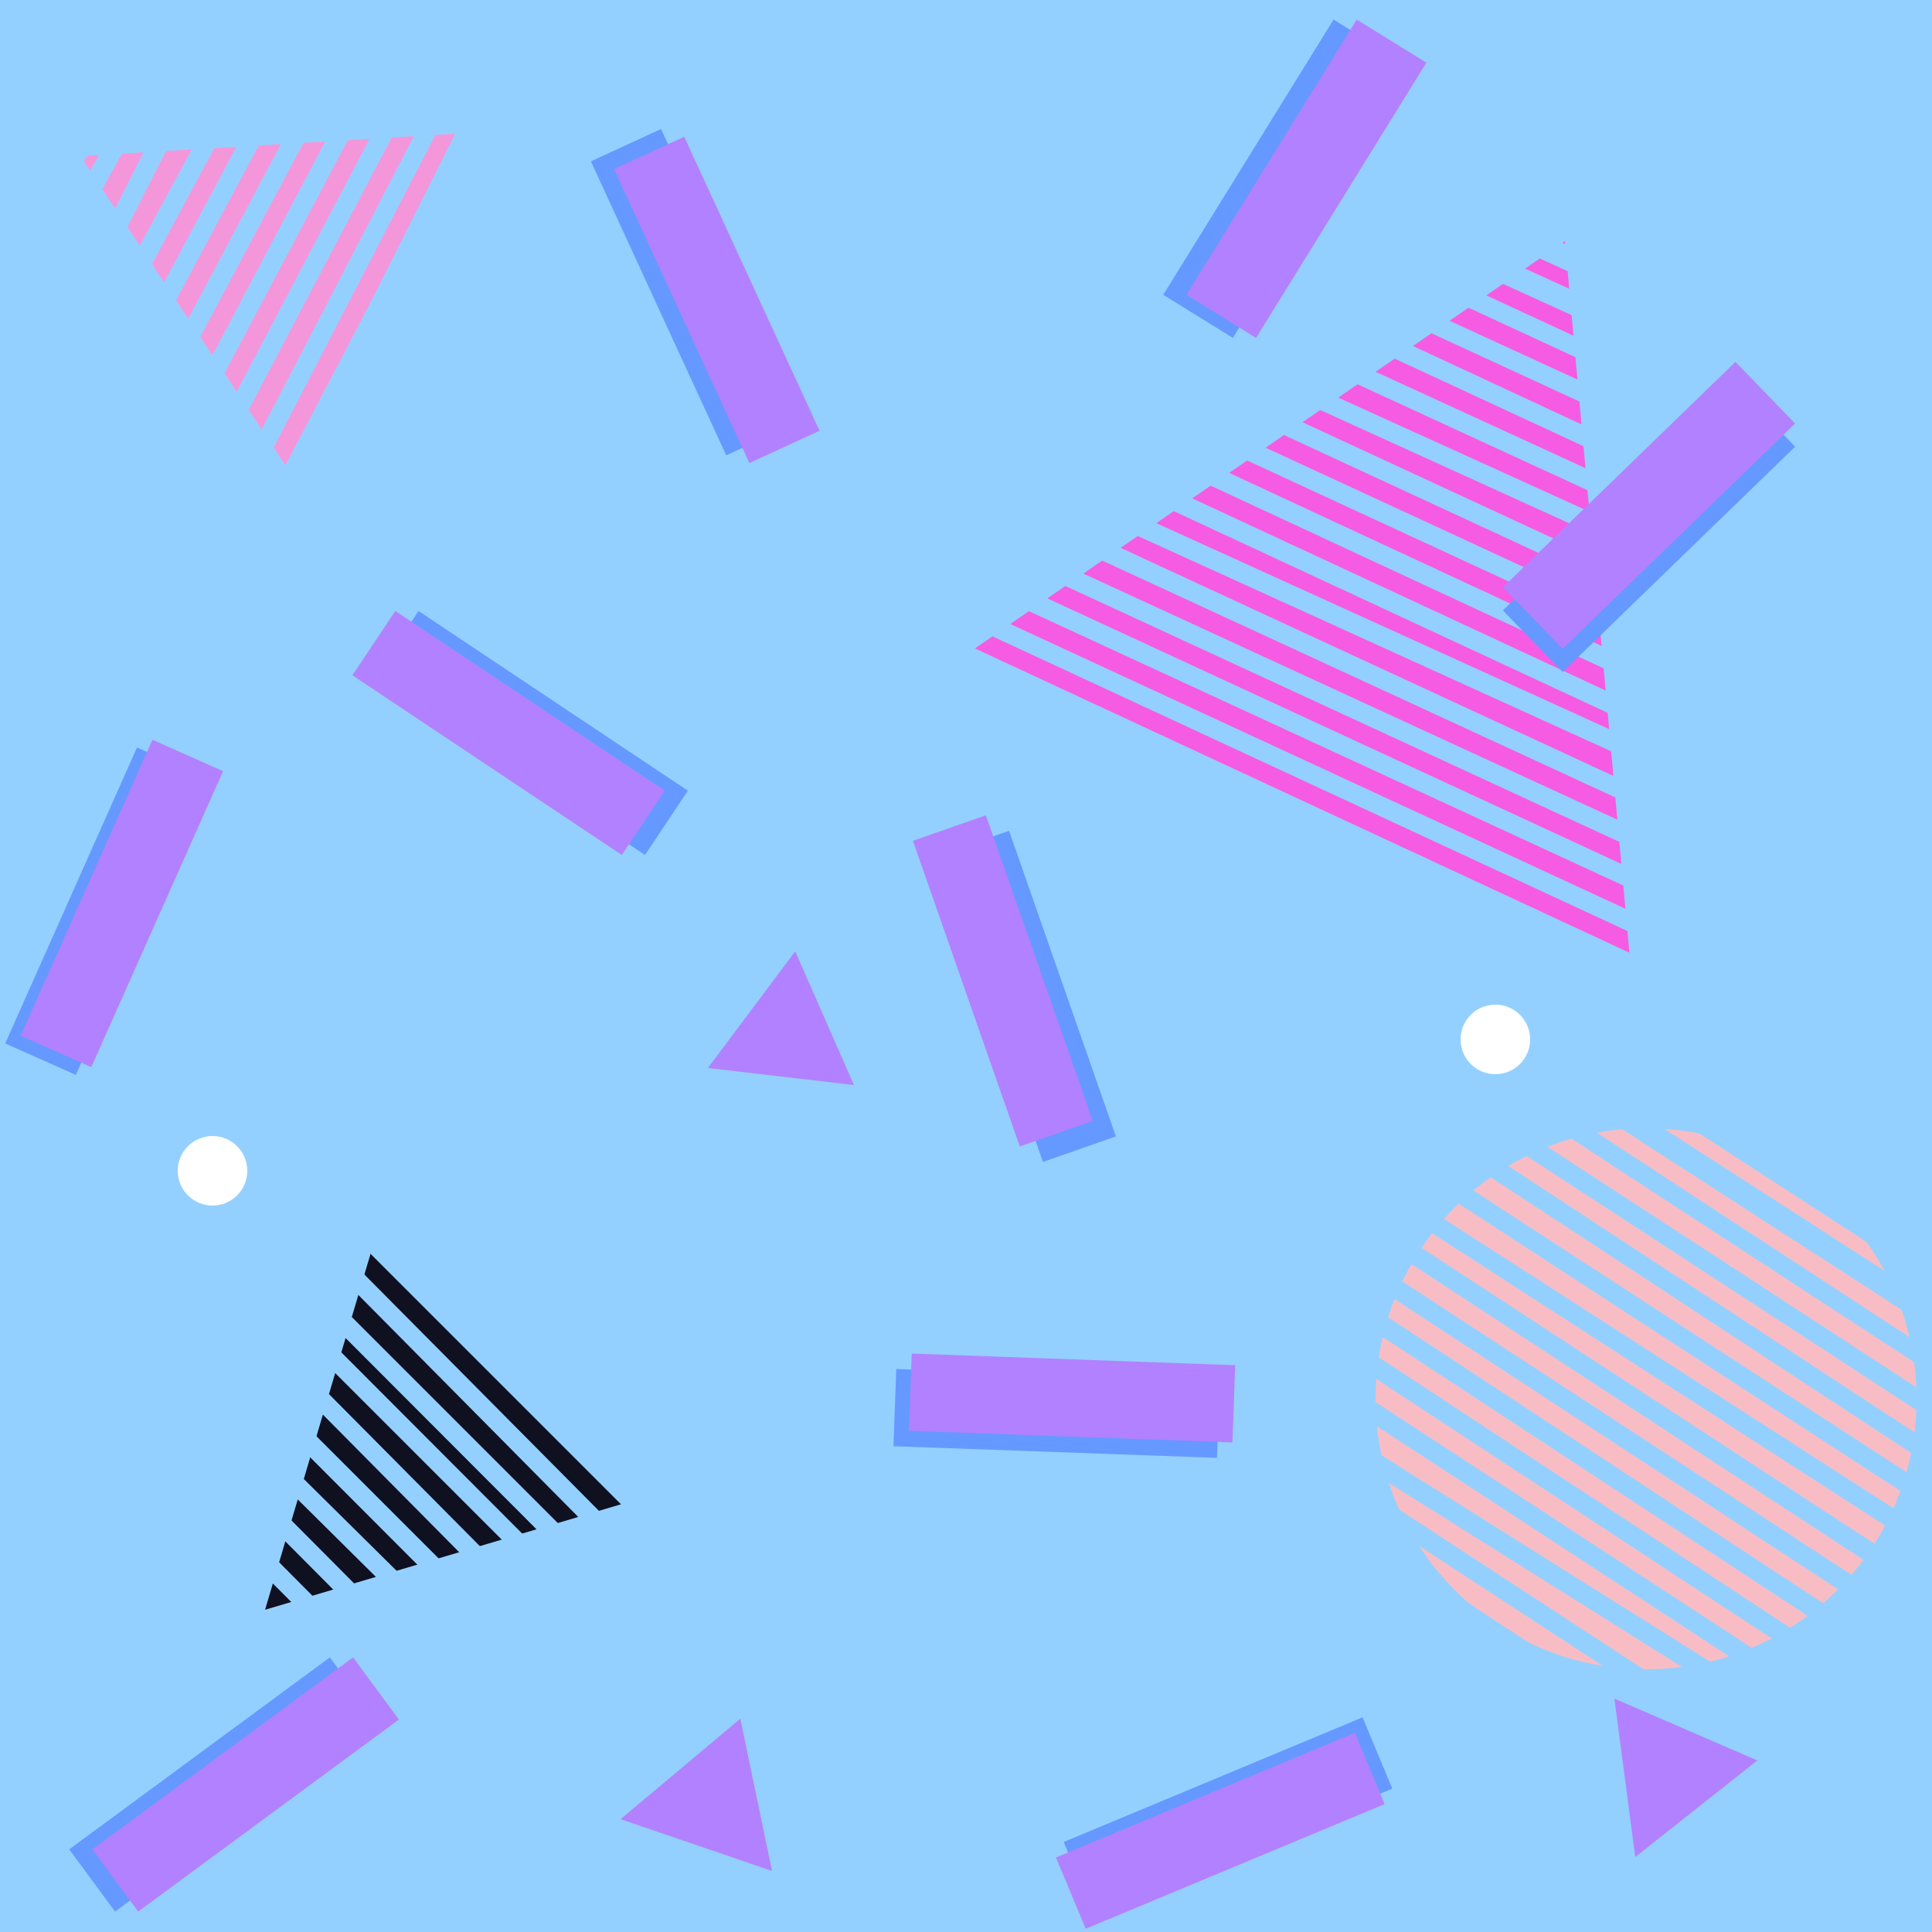 <?xml version="1.0" encoding="utf-8"?>
<!-- Generator: Adobe Illustrator 22.1.0, SVG Export Plug-In . SVG Version: 6.00 Build 0)  -->
<svg version="1.1" xmlns="http://www.w3.org/2000/svg" xmlns:xlink="http://www.w3.org/1999/xlink" x="0px" y="0px"
	 viewBox="0 0 250 250" style="enable-background:new 0 0 250 250;" xml:space="preserve">
<style type="text/css">
	.st0{fill:#94D0FF;}
	.st1{fill:#0F1020;}
	.st2{fill:#F65BE3;}
	.st3{fill:#F497DA;}
	.st4{fill:#F8BDC4;}
	.st5{fill:#D17B88;}
	.st6{fill:#6599FF;}
	.st7{fill:#B281FF;}
	.st8{fill:#FFFFFF;}
</style>
<g id="Layer_1">
	<rect class="st0" width="250" height="250"/>
</g>
<g id="Layer_4">
	<polygon class="st1" points="34.3,208.3 82.9,193.9 48.7,159.7 	"/>
	<polygon class="st2" points="202.5,31.2 125,84.7 211,125 	"/>
	<polygon class="st3" points="10.4,20.2 37.2,60.6 58.9,17.3 	"/>
	<circle class="st4" cx="213" cy="181" r="35"/>
	<polygon class="st5" points="174,168 174,168 174,168 174,168 	"/>
</g>
<g id="Layer_5">
	<polygon class="st0" points="233.5,214.8 169.2,172.6 170.6,170.5 234.8,212.7 	"/>
	<polygon class="st0" points="236.5,210.8 172.2,168.6 173.6,166.5 237.8,208.7 	"/>
	<polygon class="st0" points="240.2,207.2 175.1,164.6 176.4,162.5 241.6,205.1 	"/>
	<polygon class="st0" points="243.2,203.2 178.1,160.6 179.4,158.5 244.6,201.1 	"/>
	<polygon class="st0" points="246.4,199 181,156.8 182.3,154.8 247.7,196.9 	"/>
	<polygon class="st0" points="247.4,193.9 183.9,152.6 185.2,150.5 248.7,191.8 	"/>
	<polygon class="st0" points="248.5,188.8 187.2,148.6 188.5,146.5 249.8,186.7 	"/>
	<polygon class="st0" points="248.5,182.8 189.9,144.6 191.2,142.5 249.8,180.7 	"/>
	<polygon class="st0" points="248.5,176.8 193,140.6 194.3,138.5 249.8,174.8 	"/>
	<polygon class="st0" points="248.4,171 195.8,137 197.4,134.5 250,168.4 	"/>
	<polygon class="st0" points="246.9,164.2 199,133.1 200.7,130.5 248.5,161.6 	"/>
	<polygon class="st0" points="228.6,217.5 166,176.6 167.4,174.5 230,215.4 	"/>
	<polygon class="st0" points="225.6,220.7 163,181.4 164.4,179.3 227,218.6 	"/>
	<polygon class="st0" points="222.6,225.5 160,184.6 161.4,182.5 224,223.4 	"/>
	<polygon class="st0" points="220.6,230.5 158,189.7 159.4,187.5 222,228.3 	"/>
	<polygon class="st0" points="64,233.7 9,178.5 10.8,176.7 65.7,231.9 	"/>
	<polygon class="st0" points="67.7,230.4 12.8,175.2 14.5,173.4 69.4,228.6 	"/>
	<polygon class="st0" points="71.7,226.9 16.4,172.1 18.1,170.4 73.4,225.1 	"/>
	<polygon class="st0" points="73.7,222.2 20.2,168.6 21.9,166.8 75.5,220.4 	"/>
	<polygon class="st0" points="76.7,218.3 24.2,165.3 25.9,163.6 78.4,216.5 	"/>
	<polygon class="st0" points="80.7,215 27.7,162 29.4,160.2 82.4,213.3 	"/>
	<polygon class="st0" points="8.4,60.6 35.5,9.8 37.7,10.9 10.6,61.7 	"/>
	<polygon class="st0" points="12.7,63.2 42,8 44.2,9.2 14.9,64.3 	"/>
	<polygon class="st0" points="16.6,66.6 48.9,5.4 51.1,6.6 18.8,67.7 	"/>
	<polygon class="st0" points="20.9,69.2 57.1,0.3 59.3,1.4 23.1,70.3 	"/>
	<polygon class="st0" points="25.4,71.9 61.2,2.9 63.3,4 27.6,73 	"/>
	<polygon class="st0" points="30.5,72.5 65.6,5.4 67.9,6.5 32.7,73.6 	"/>
	<polygon class="st0" points="5.2,55.6 30.3,9.2 32.5,10.3 7.5,56.8 	"/>
	<polygon class="st0" points="1.8,52.9 24.4,8.2 26.6,9.4 4,54.1 	"/>
	<polygon class="st0" points="7,30.5 21.8,3.9 24,5 9.3,31.6 	"/>
	<polygon class="st0" points="4.7,26.8 16.2,5.6 18.5,6.8 7,28 	"/>
	<polygon class="st0" points="214.4,95.2 144.7,62.8 145.7,60.5 215.4,92.9 	"/>
	<polygon class="st0" points="216.8,90.8 147.1,58.4 148.1,56.1 217.8,88.5 	"/>
	<polygon class="st0" points="220,86.7 149.3,54 150.3,51.7 221,84.4 	"/>
	<polygon class="st0" points="222.3,82.3 151.7,49.6 152.7,47.3 223.3,80 	"/>
	<polygon class="st0" points="224.8,77.6 154,45.4 155,43.2 225.9,75.4 	"/>
	<polygon class="st0" points="225.1,72.5 156.3,40.8 157.3,38.6 226.1,70.2 	"/>
	<polygon class="st0" points="226.6,67.8 158.9,36.4 159.9,34.1 227.6,65.6 	"/>
	<polygon class="st0" points="229.2,63.4 161.1,32 162.1,29.8 230.2,61.1 	"/>
	<polygon class="st0" points="231.5,59 163.6,27.6 164.6,25.4 232.5,56.8 	"/>
	<polygon class="st0" points="233.8,54.6 165.8,23.7 167.1,21 235,51.9 	"/>
	<polygon class="st0" points="236,50.3 168.4,19.3 169.7,16.5 237.2,47.5 	"/>
	<polygon class="st0" points="212.8,121.5 125.1,80.8 126.1,78.6 213.8,119.2 	"/>
	<polygon class="st0" points="222,120.1 128.2,76.8 129.2,74.5 223,117.9 	"/>
	<polygon class="st0" points="215.3,111.6 127.2,70.9 128.2,68.7 216.3,109.3 	"/>
	<polygon class="st0" points="211,104.1 131.5,67.4 132.5,65.1 212,101.9 	"/>
	<polygon class="st0" points="213.5,99.5 142.7,67.3 143.7,65 214.5,97.2 	"/>
	<polygon class="st0" points="212.9,126.9 121.7,84.6 122.7,82.3 213.9,124.7 	"/>
	<polygon class="st0" points="85.7,214.2 32.2,160.6 33.9,158.8 87.5,212.4 	"/>
	<polygon class="st0" points="88.7,210.3 36.2,157.3 37.9,155.6 90.4,208.5 	"/>
	<polygon class="st0" points="92.7,207 39.7,154 41.4,152.2 94.4,205.3 	"/>
</g>
<g id="Layer_3">
	
		<rect x="207.8" y="47.5" transform="matrix(0.696 0.718 -0.718 0.696 114.04 -132.43)" class="st6" width="11.1" height="41.9"/>
	<rect x="84.8" y="16.9" transform="matrix(0.908 -0.418 0.418 0.908 -7.604 40.977)" class="st6" width="10" height="41.9"/>
	
		<rect x="63.8" y="73.9" transform="matrix(0.555 -0.832 0.832 0.555 -48.292 99.447)" class="st6" width="10" height="41.9"/>
	
		<rect x="127.8" y="107.9" transform="matrix(0.944 -0.33 0.33 0.944 -35.119 51.117)" class="st6" width="10" height="41.9"/>
	
		<rect x="131.8" y="161.9" transform="matrix(3.597861e-02 -0.999 0.999 3.597861e-02 -50.864 312.983)" class="st6" width="10" height="41.9"/>
	<rect x="8.8" y="96.9" transform="matrix(0.914 0.407 -0.407 0.914 49.121 4.576)" class="st6" width="10" height="41.9"/>
	
		<rect x="23.8" y="209.9" transform="matrix(-0.593 -0.805 0.805 -0.593 -139.97 390.987)" class="st6" width="10" height="41.9"/>
	
		<rect x="153.8" y="213.9" transform="matrix(-0.385 -0.923 0.923 -0.385 3.275 471.893)" class="st6" width="10" height="41.9"/>
	
		<rect x="160.7" y="2" transform="matrix(-0.85 -0.526 0.526 -0.85 295.075 129.952)" class="st6" width="10.6" height="41.9"/>
</g>
<g id="Layer_2">
	<polygon class="st7" points="102.9,123.1 91.6,138.2 110.5,140.4 	"/>
	<polygon class="st7" points="95.8,222.4 80.3,235.4 99.9,242.1 	"/>
	<polygon class="st7" points="227.4,227.8 208.9,219.8 211.6,240.3 	"/>
	<circle class="st8" cx="27.5" cy="151.5" r="4.5"/>
	<circle class="st8" cx="193.5" cy="134.5" r="4.5"/>
	
		<rect x="207.8" y="44.5" transform="matrix(0.696 0.718 -0.718 0.696 111.886 -133.342)" class="st7" width="11.1" height="41.9"/>
	<rect x="87.8" y="17.9" transform="matrix(0.908 -0.418 0.418 0.908 -7.747 42.322)" class="st7" width="10" height="41.9"/>
	
		<rect x="60.8" y="73.9" transform="matrix(0.555 -0.832 0.832 0.555 -49.627 96.951)" class="st7" width="10" height="41.9"/>
	
		<rect x="124.8" y="105.9" transform="matrix(0.944 -0.33 0.33 0.944 -34.626 50.013)" class="st7" width="10" height="41.9"/>
	
		<rect x="133.8" y="159.9" transform="matrix(3.597861e-02 -0.999 0.999 3.597861e-02 -46.937 313.054)" class="st7" width="10" height="41.9"/>
	<rect x="10.8" y="95.9" transform="matrix(0.914 0.407 -0.407 0.914 48.888 3.676)" class="st7" width="10" height="41.9"/>
	
		<rect x="26.8" y="209.9" transform="matrix(-0.593 -0.805 0.805 -0.593 -135.19 393.402)" class="st7" width="10" height="41.9"/>
	
		<rect x="152.8" y="215.9" transform="matrix(-0.385 -0.923 0.923 -0.385 4.415070e-02 473.741)" class="st7" width="10" height="41.9"/>
	
		<rect x="163.7" y="2" transform="matrix(-0.85 -0.526 0.526 -0.85 300.626 131.532)" class="st7" width="10.6" height="41.9"/>
</g>
</svg>
